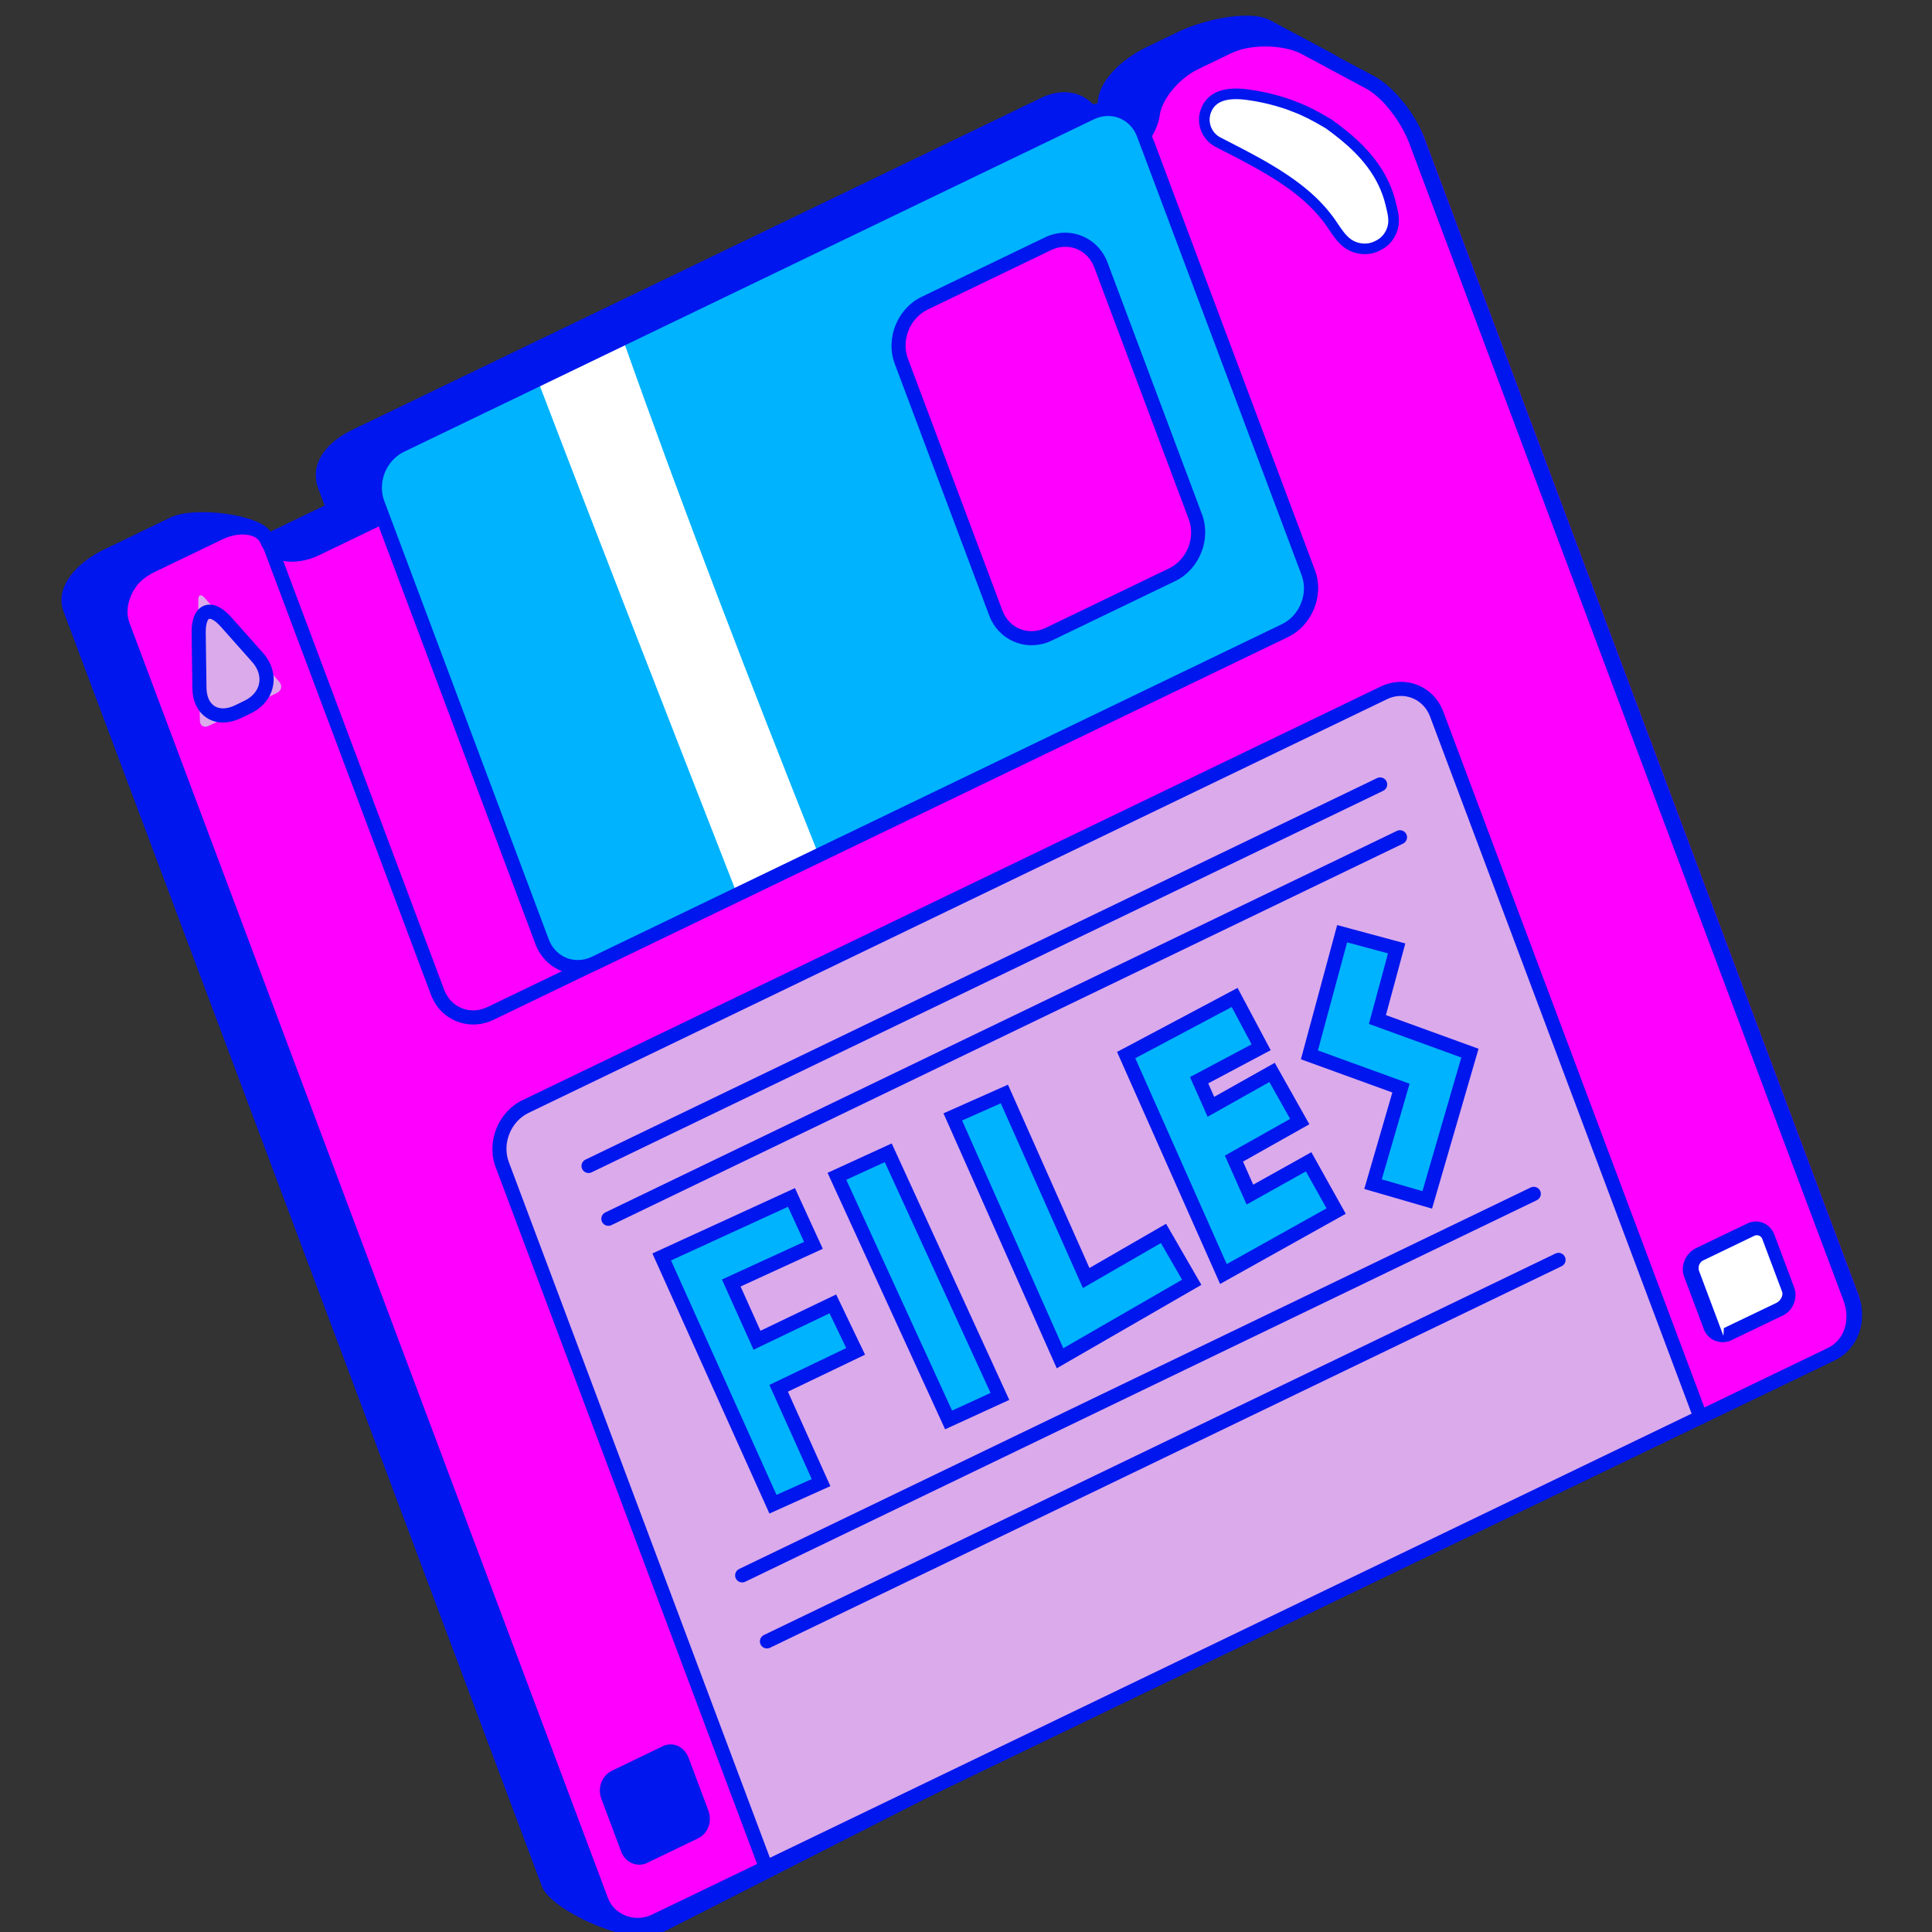 <svg xmlns="http://www.w3.org/2000/svg" xmlns:xlink="http://www.w3.org/1999/xlink" width="500" zoomAndPan="magnify" viewBox="0 0 375 375" height="500" preserveAspectRatio="xMidYMid meet" version="1.0"><rect x="0" y="0" width="375" height="375" fill="#333333" stroke="none"/><defs><clipPath id="03b223afb4"><path d="M 11 3 L 353 3 L 353 375 L 11 375 Z M 11 3 " clip-rule="nonzero"/></clipPath><clipPath id="1ce9868cf0"><path d="M 1.785 90.809 L 263.703 -7.469 L 373.051 283.941 L 111.133 382.219 Z M 1.785 90.809 " clip-rule="nonzero"/></clipPath><clipPath id="86129bb4fe"><path d="M 1.785 90.809 L 263.703 -7.469 L 373.051 283.941 L 111.133 382.219 Z M 1.785 90.809 " clip-rule="nonzero"/></clipPath><clipPath id="46e297a611"><path d="M 24 8 L 362 8 L 362 374 L 24 374 Z M 24 8 " clip-rule="nonzero"/></clipPath><clipPath id="179e5fb550"><path d="M 1.785 90.809 L 263.703 -7.469 L 373.051 283.941 L 111.133 382.219 Z M 1.785 90.809 " clip-rule="nonzero"/></clipPath><clipPath id="b16fc9a324"><path d="M 1.785 90.809 L 263.703 -7.469 L 373.051 283.941 L 111.133 382.219 Z M 1.785 90.809 " clip-rule="nonzero"/></clipPath><clipPath id="1098d2358c"><path d="M 96 133 L 331 133 L 331 363 L 96 363 Z M 96 133 " clip-rule="nonzero"/></clipPath><clipPath id="a41ea3bc6b"><path d="M 1.785 90.809 L 263.703 -7.469 L 373.051 283.941 L 111.133 382.219 Z M 1.785 90.809 " clip-rule="nonzero"/></clipPath><clipPath id="ab01e06cb3"><path d="M 1.785 90.809 L 263.703 -7.469 L 373.051 283.941 L 111.133 382.219 Z M 1.785 90.809 " clip-rule="nonzero"/></clipPath><clipPath id="2ce0ea358e"><path d="M 95 132 L 332 132 L 332 364 L 95 364 Z M 95 132 " clip-rule="nonzero"/></clipPath><clipPath id="6d4a542102"><path d="M 1.785 90.809 L 263.703 -7.469 L 373.051 283.941 L 111.133 382.219 Z M 1.785 90.809 " clip-rule="nonzero"/></clipPath><clipPath id="920de534ff"><path d="M 1.785 90.809 L 263.703 -7.469 L 373.051 283.941 L 111.133 382.219 Z M 1.785 90.809 " clip-rule="nonzero"/></clipPath><clipPath id="0904d19d9e"><path d="M 50 27 L 256 27 L 256 199 L 50 199 Z M 50 27 " clip-rule="nonzero"/></clipPath><clipPath id="5b899e60a7"><path d="M 1.785 90.809 L 263.703 -7.469 L 373.051 283.941 L 111.133 382.219 Z M 1.785 90.809 " clip-rule="nonzero"/></clipPath><clipPath id="4a17dcfda3"><path d="M 1.785 90.809 L 263.703 -7.469 L 373.051 283.941 L 111.133 382.219 Z M 1.785 90.809 " clip-rule="nonzero"/></clipPath><clipPath id="b6dbe9415c"><path d="M 38 115 L 55 115 L 55 142 L 38 142 Z M 38 115 " clip-rule="nonzero"/></clipPath><clipPath id="8631e616d2"><path d="M 1.785 90.809 L 263.703 -7.469 L 373.051 283.941 L 111.133 382.219 Z M 1.785 90.809 " clip-rule="nonzero"/></clipPath><clipPath id="25c202f374"><path d="M 1.785 90.809 L 263.703 -7.469 L 373.051 283.941 L 111.133 382.219 Z M 1.785 90.809 " clip-rule="nonzero"/></clipPath><clipPath id="5e2e52da42"><path d="M 37 117 L 54 117 L 54 141 L 37 141 Z M 37 117 " clip-rule="nonzero"/></clipPath><clipPath id="73411ac80c"><path d="M 1.785 90.809 L 263.703 -7.469 L 373.051 283.941 L 111.133 382.219 Z M 1.785 90.809 " clip-rule="nonzero"/></clipPath><clipPath id="9376771fcc"><path d="M 1.785 90.809 L 263.703 -7.469 L 373.051 283.941 L 111.133 382.219 Z M 1.785 90.809 " clip-rule="nonzero"/></clipPath><clipPath id="8555440530"><path d="M 112 150 L 270 150 L 270 228 L 112 228 Z M 112 150 " clip-rule="nonzero"/></clipPath><clipPath id="eaafeefe1d"><path d="M 1.785 90.809 L 263.703 -7.469 L 373.051 283.941 L 111.133 382.219 Z M 1.785 90.809 " clip-rule="nonzero"/></clipPath><clipPath id="43911c66ab"><path d="M 1.785 90.809 L 263.703 -7.469 L 373.051 283.941 L 111.133 382.219 Z M 1.785 90.809 " clip-rule="nonzero"/></clipPath><clipPath id="318ba0863e"><path d="M 116 161 L 274 161 L 274 238 L 116 238 Z M 116 161 " clip-rule="nonzero"/></clipPath><clipPath id="35d6ac14da"><path d="M 1.785 90.809 L 263.703 -7.469 L 373.051 283.941 L 111.133 382.219 Z M 1.785 90.809 " clip-rule="nonzero"/></clipPath><clipPath id="b491f0faf8"><path d="M 1.785 90.809 L 263.703 -7.469 L 373.051 283.941 L 111.133 382.219 Z M 1.785 90.809 " clip-rule="nonzero"/></clipPath><clipPath id="f4d5563f2e"><path d="M 142 230 L 300 230 L 300 308 L 142 308 Z M 142 230 " clip-rule="nonzero"/></clipPath><clipPath id="2d9f60332f"><path d="M 1.785 90.809 L 263.703 -7.469 L 373.051 283.941 L 111.133 382.219 Z M 1.785 90.809 " clip-rule="nonzero"/></clipPath><clipPath id="19b3608388"><path d="M 1.785 90.809 L 263.703 -7.469 L 373.051 283.941 L 111.133 382.219 Z M 1.785 90.809 " clip-rule="nonzero"/></clipPath><clipPath id="22d4a1091d"><path d="M 147 243 L 304 243 L 304 320 L 147 320 Z M 147 243 " clip-rule="nonzero"/></clipPath><clipPath id="1c6d8a6f84"><path d="M 1.785 90.809 L 263.703 -7.469 L 373.051 283.941 L 111.133 382.219 Z M 1.785 90.809 " clip-rule="nonzero"/></clipPath><clipPath id="86c7907615"><path d="M 1.785 90.809 L 263.703 -7.469 L 373.051 283.941 L 111.133 382.219 Z M 1.785 90.809 " clip-rule="nonzero"/></clipPath><clipPath id="3dfdb88e0e"><path d="M 327 237 L 348 237 L 348 260 L 327 260 Z M 327 237 " clip-rule="nonzero"/></clipPath><clipPath id="a6048eb549"><path d="M 1.785 90.809 L 263.703 -7.469 L 373.051 283.941 L 111.133 382.219 Z M 1.785 90.809 " clip-rule="nonzero"/></clipPath><clipPath id="56f07c5e96"><path d="M 1.785 90.809 L 263.703 -7.469 L 373.051 283.941 L 111.133 382.219 Z M 1.785 90.809 " clip-rule="nonzero"/></clipPath><clipPath id="186152172a"><path d="M 326 237 L 349 237 L 349 261 L 326 261 Z M 326 237 " clip-rule="nonzero"/></clipPath><clipPath id="57563ab968"><path d="M 1.785 90.809 L 263.703 -7.469 L 373.051 283.941 L 111.133 382.219 Z M 1.785 90.809 " clip-rule="nonzero"/></clipPath><clipPath id="2b61a351e0"><path d="M 1.785 90.809 L 263.703 -7.469 L 373.051 283.941 L 111.133 382.219 Z M 1.785 90.809 " clip-rule="nonzero"/></clipPath><clipPath id="a53b74d1f5"><path d="M 117 339 L 138 339 L 138 362 L 117 362 Z M 117 339 " clip-rule="nonzero"/></clipPath><clipPath id="83aadf2c12"><path d="M 1.785 90.809 L 263.703 -7.469 L 373.051 283.941 L 111.133 382.219 Z M 1.785 90.809 " clip-rule="nonzero"/></clipPath><clipPath id="b4c8af4580"><path d="M 1.785 90.809 L 263.703 -7.469 L 373.051 283.941 L 111.133 382.219 Z M 1.785 90.809 " clip-rule="nonzero"/></clipPath><clipPath id="e56e15e58d"><path d="M 116 338 L 138 338 L 138 362 L 116 362 Z M 116 338 " clip-rule="nonzero"/></clipPath><clipPath id="22d961add0"><path d="M 1.785 90.809 L 263.703 -7.469 L 373.051 283.941 L 111.133 382.219 Z M 1.785 90.809 " clip-rule="nonzero"/></clipPath><clipPath id="f3c5927774"><path d="M 1.785 90.809 L 263.703 -7.469 L 373.051 283.941 L 111.133 382.219 Z M 1.785 90.809 " clip-rule="nonzero"/></clipPath><clipPath id="a9cf4b7dfd"><path d="M 21 6 L 362 6 L 362 375 L 21 375 Z M 21 6 " clip-rule="nonzero"/></clipPath><clipPath id="9da4336699"><path d="M 1.785 90.809 L 263.703 -7.469 L 373.051 283.941 L 111.133 382.219 Z M 1.785 90.809 " clip-rule="nonzero"/></clipPath><clipPath id="87ecd5e2b6"><path d="M 1.785 90.809 L 263.703 -7.469 L 373.051 283.941 L 111.133 382.219 Z M 1.785 90.809 " clip-rule="nonzero"/></clipPath><clipPath id="fd6788bf2f"><path d="M 72 21 L 255 21 L 255 188 L 72 188 Z M 72 21 " clip-rule="nonzero"/></clipPath><clipPath id="1c80e962e9"><path d="M 1.785 90.809 L 263.703 -7.469 L 373.051 283.941 L 111.133 382.219 Z M 1.785 90.809 " clip-rule="nonzero"/></clipPath><clipPath id="1cd101cd54"><path d="M 1.785 90.809 L 263.703 -7.469 L 373.051 283.941 L 111.133 382.219 Z M 1.785 90.809 " clip-rule="nonzero"/></clipPath><clipPath id="ac19c02071"><path d="M 104 65 L 159 65 L 159 174 L 104 174 Z M 104 65 " clip-rule="nonzero"/></clipPath><clipPath id="7ad5e1a207"><path d="M 1.785 90.809 L 263.703 -7.469 L 373.051 283.941 L 111.133 382.219 Z M 1.785 90.809 " clip-rule="nonzero"/></clipPath><clipPath id="fa50d8f954"><path d="M 1.785 90.809 L 263.703 -7.469 L 373.051 283.941 L 111.133 382.219 Z M 1.785 90.809 " clip-rule="nonzero"/></clipPath><clipPath id="ed2bd16057"><path d="M 71 19 L 256 19 L 256 190 L 71 190 Z M 71 19 " clip-rule="nonzero"/></clipPath><clipPath id="ef569b1025"><path d="M 1.785 90.809 L 263.703 -7.469 L 373.051 283.941 L 111.133 382.219 Z M 1.785 90.809 " clip-rule="nonzero"/></clipPath><clipPath id="96edffedaa"><path d="M 1.785 90.809 L 263.703 -7.469 L 373.051 283.941 L 111.133 382.219 Z M 1.785 90.809 " clip-rule="nonzero"/></clipPath><clipPath id="0c13981288"><path d="M 233 18 L 271 18 L 271 49 L 233 49 Z M 233 18 " clip-rule="nonzero"/></clipPath><clipPath id="cd44cc04be"><path d="M 1.785 90.809 L 263.703 -7.469 L 373.051 283.941 L 111.133 382.219 Z M 1.785 90.809 " clip-rule="nonzero"/></clipPath><clipPath id="03c368b060"><path d="M 1.785 90.809 L 263.703 -7.469 L 373.051 283.941 L 111.133 382.219 Z M 1.785 90.809 " clip-rule="nonzero"/></clipPath><clipPath id="b3df68c397"><path d="M 232 17 L 272 17 L 272 50 L 232 50 Z M 232 17 " clip-rule="nonzero"/></clipPath><clipPath id="80af474899"><path d="M 1.785 90.809 L 263.703 -7.469 L 373.051 283.941 L 111.133 382.219 Z M 1.785 90.809 " clip-rule="nonzero"/></clipPath><clipPath id="6dd25d7108"><path d="M 1.785 90.809 L 263.703 -7.469 L 373.051 283.941 L 111.133 382.219 Z M 1.785 90.809 " clip-rule="nonzero"/></clipPath><clipPath id="c011c67192"><path d="M 128 232 L 167 232 L 167 292 L 128 292 Z M 128 232 " clip-rule="nonzero"/></clipPath><clipPath id="19cbe73ef6"><path d="M 1.785 90.809 L 263.703 -7.469 L 373.051 283.941 L 111.133 382.219 Z M 1.785 90.809 " clip-rule="nonzero"/></clipPath><clipPath id="25d0cf74fd"><path d="M 1.785 90.809 L 263.703 -7.469 L 373.051 283.941 L 111.133 382.219 Z M 1.785 90.809 " clip-rule="nonzero"/></clipPath><clipPath id="55150d5804"><path d="M 126 230 L 168 230 L 168 294 L 126 294 Z M 126 230 " clip-rule="nonzero"/></clipPath><clipPath id="178f83a656"><path d="M 1.785 90.809 L 263.703 -7.469 L 373.051 283.941 L 111.133 382.219 Z M 1.785 90.809 " clip-rule="nonzero"/></clipPath><clipPath id="a84e360f5d"><path d="M 1.785 90.809 L 263.703 -7.469 L 373.051 283.941 L 111.133 382.219 Z M 1.785 90.809 " clip-rule="nonzero"/></clipPath><clipPath id="f18ca22256"><path d="M 218 193 L 260 193 L 260 248 L 218 248 Z M 218 193 " clip-rule="nonzero"/></clipPath><clipPath id="ee225ebdac"><path d="M 1.785 90.809 L 263.703 -7.469 L 373.051 283.941 L 111.133 382.219 Z M 1.785 90.809 " clip-rule="nonzero"/></clipPath><clipPath id="10e30ea421"><path d="M 1.785 90.809 L 263.703 -7.469 L 373.051 283.941 L 111.133 382.219 Z M 1.785 90.809 " clip-rule="nonzero"/></clipPath><clipPath id="69187359d0"><path d="M 216 191 L 262 191 L 262 250 L 216 250 Z M 216 191 " clip-rule="nonzero"/></clipPath><clipPath id="7aa6f6e5a4"><path d="M 1.785 90.809 L 263.703 -7.469 L 373.051 283.941 L 111.133 382.219 Z M 1.785 90.809 " clip-rule="nonzero"/></clipPath><clipPath id="9638f01da7"><path d="M 1.785 90.809 L 263.703 -7.469 L 373.051 283.941 L 111.133 382.219 Z M 1.785 90.809 " clip-rule="nonzero"/></clipPath><clipPath id="c9f2eb6a6c"><path d="M 162 223 L 195 223 L 195 276 L 162 276 Z M 162 223 " clip-rule="nonzero"/></clipPath><clipPath id="1458160a1f"><path d="M 1.785 90.809 L 263.703 -7.469 L 373.051 283.941 L 111.133 382.219 Z M 1.785 90.809 " clip-rule="nonzero"/></clipPath><clipPath id="837bc9c41c"><path d="M 1.785 90.809 L 263.703 -7.469 L 373.051 283.941 L 111.133 382.219 Z M 1.785 90.809 " clip-rule="nonzero"/></clipPath><clipPath id="44f49b1a9e"><path d="M 160 221 L 196 221 L 196 278 L 160 278 Z M 160 221 " clip-rule="nonzero"/></clipPath><clipPath id="ad0e7f26aa"><path d="M 1.785 90.809 L 263.703 -7.469 L 373.051 283.941 L 111.133 382.219 Z M 1.785 90.809 " clip-rule="nonzero"/></clipPath><clipPath id="55c65aec9b"><path d="M 1.785 90.809 L 263.703 -7.469 L 373.051 283.941 L 111.133 382.219 Z M 1.785 90.809 " clip-rule="nonzero"/></clipPath><clipPath id="101c3df99a"><path d="M 184 212 L 232 212 L 232 264 L 184 264 Z M 184 212 " clip-rule="nonzero"/></clipPath><clipPath id="5752b37ad4"><path d="M 1.785 90.809 L 263.703 -7.469 L 373.051 283.941 L 111.133 382.219 Z M 1.785 90.809 " clip-rule="nonzero"/></clipPath><clipPath id="9135035ed4"><path d="M 1.785 90.809 L 263.703 -7.469 L 373.051 283.941 L 111.133 382.219 Z M 1.785 90.809 " clip-rule="nonzero"/></clipPath><clipPath id="4a902929e9"><path d="M 183 210 L 234 210 L 234 266 L 183 266 Z M 183 210 " clip-rule="nonzero"/></clipPath><clipPath id="dc83070393"><path d="M 1.785 90.809 L 263.703 -7.469 L 373.051 283.941 L 111.133 382.219 Z M 1.785 90.809 " clip-rule="nonzero"/></clipPath><clipPath id="141b9f0c1c"><path d="M 1.785 90.809 L 263.703 -7.469 L 373.051 283.941 L 111.133 382.219 Z M 1.785 90.809 " clip-rule="nonzero"/></clipPath><clipPath id="7e2c1d2a24"><path d="M 254 181 L 286 181 L 286 233 L 254 233 Z M 254 181 " clip-rule="nonzero"/></clipPath><clipPath id="580f30174c"><path d="M 1.785 90.809 L 263.703 -7.469 L 373.051 283.941 L 111.133 382.219 Z M 1.785 90.809 " clip-rule="nonzero"/></clipPath><clipPath id="bd25e725ae"><path d="M 1.785 90.809 L 263.703 -7.469 L 373.051 283.941 L 111.133 382.219 Z M 1.785 90.809 " clip-rule="nonzero"/></clipPath><clipPath id="9667e8637e"><path d="M 252 179 L 287 179 L 287 235 L 252 235 Z M 252 179 " clip-rule="nonzero"/></clipPath><clipPath id="20c2c18300"><path d="M 1.785 90.809 L 263.703 -7.469 L 373.051 283.941 L 111.133 382.219 Z M 1.785 90.809 " clip-rule="nonzero"/></clipPath><clipPath id="2c23998dc3"><path d="M 1.785 90.809 L 263.703 -7.469 L 373.051 283.941 L 111.133 382.219 Z M 1.785 90.809 " clip-rule="nonzero"/></clipPath></defs><g clip-path="url(#03b223afb4)"><g clip-path="url(#1ce9868cf0)"><g clip-path="url(#86129bb4fe)"><path fill="#0016ee" d="M 258.543 10.352 L 246.395 3.859 C 242.203 1.816 233.277 3.973 228.867 6.098 L 222.582 9.125 C 218.004 11.332 213.633 15.281 213.113 19.363 C 213.059 19.789 213.113 20.734 212.949 21.191 C 210.535 17.766 206.254 16.992 202.207 18.941 L 68.297 83.473 C 63.516 85.777 59.938 89.934 61.793 94.879 L 63.012 98.121 L 52.488 103.199 C 50.594 99.859 37.746 98.203 33.168 100.406 L 20.008 106.75 C 15.422 108.961 10.449 113.672 12.344 118.723 L 105.164 366.094 C 107.035 371.074 122.934 377.828 127.754 375.504 L 348.168 263.414 C 352.996 261.086 352.625 252.723 350.762 247.754 L 266.48 23.148 C 264.859 18.828 262.801 12.418 258.543 10.352 Z M 258.543 10.352 " fill-opacity="1" fill-rule="nonzero"/></g></g></g><g clip-path="url(#46e297a611)"><g clip-path="url(#179e5fb550)"><g clip-path="url(#b16fc9a324)"><path fill="#fe00fe" d="M 25.125 120.953 C 23.539 116.723 25.992 112.961 30.082 110.988 L 43.195 104.664 C 47.285 102.695 51.48 103.395 52.535 106.215 C 53.594 109.035 57.797 109.73 61.887 107.762 L 216.004 33.48 C 220.094 31.512 223.809 26.996 224.262 23.449 C 224.715 19.898 228.43 15.387 232.52 13.414 L 238.793 10.391 C 242.879 8.422 249.164 7.715 253.047 9.605 L 266.582 15.902 C 270.465 17.793 274.855 22.469 276.441 26.699 L 360.723 251.305 C 362.309 255.535 360.23 260.621 356.141 262.59 L 128.207 372.453 C 124.117 374.422 119.535 372.551 117.945 368.32 Z M 25.125 120.953 " fill-opacity="1" fill-rule="nonzero"/></g></g></g><g clip-path="url(#1098d2358c)"><g clip-path="url(#a41ea3bc6b)"><g clip-path="url(#ab01e06cb3)"><path fill="#daaaeb" d="M 330.09 275.145 L 278.863 138.621 C 277.277 134.391 272.645 132.539 268.57 134.5 L 102 214.781 C 97.926 216.742 95.895 221.809 97.48 226.039 L 148.707 362.562 " fill-opacity="1" fill-rule="nonzero"/></g></g></g><g clip-path="url(#2ce0ea358e)"><g clip-path="url(#6d4a542102)"><g clip-path="url(#920de534ff)"><path fill="#0016ee" d="M 149.992 362.078 L 147.426 363.043 L 96.199 226.52 C 94.363 221.637 96.703 215.816 101.406 213.547 L 267.977 133.266 C 270.289 132.16 272.852 132.043 275.16 132.969 C 277.473 133.895 279.242 135.73 280.145 138.141 L 331.375 274.664 L 328.809 275.625 L 277.582 139.102 C 276.949 137.422 275.727 136.145 274.141 135.512 C 272.551 134.875 270.789 134.941 269.168 135.734 L 102.594 216.012 C 99.133 217.68 97.414 221.965 98.762 225.559 Z M 149.992 362.078 " fill-opacity="1" fill-rule="nonzero"/></g></g></g><g clip-path="url(#0904d19d9e)"><g clip-path="url(#5b899e60a7)"><g clip-path="url(#4a17dcfda3)"><path fill="#0016ee" d="M 95.008 198.277 C 92.91 199.066 90.676 199.055 88.625 198.234 C 86.316 197.309 84.543 195.473 83.641 193.062 L 50.926 105.883 L 53.492 104.918 L 86.207 192.102 C 86.836 193.781 88.059 195.059 89.645 195.695 C 91.234 196.328 92.984 196.25 94.617 195.469 L 248.801 121.16 C 252.262 119.492 253.98 115.211 252.633 111.613 L 221.395 28.367 L 223.961 27.406 L 255.199 110.652 C 257.031 115.539 254.695 121.359 249.992 123.625 L 95.809 197.938 C 95.543 198.062 95.277 198.176 95.008 198.277 Z M 95.008 198.277 " fill-opacity="1" fill-rule="nonzero"/></g></g></g><g clip-path="url(#b6dbe9415c)"><g clip-path="url(#8631e616d2)"><g clip-path="url(#25c202f374)"><path fill="#daaaeb" d="M 40.496 140.891 C 39.57 141.336 38.805 140.863 38.793 139.836 L 38.48 116.48 C 38.465 115.457 39.012 115.246 39.691 116.012 L 54.176 132.309 C 54.855 133.074 54.656 134.066 53.73 134.512 Z M 40.496 140.891 " fill-opacity="1" fill-rule="nonzero"/></g></g></g><g clip-path="url(#5e2e52da42)"><g clip-path="url(#73411ac80c)"><g clip-path="url(#9376771fcc)"><path fill="#0016ee" d="M 45.996 139.715 C 43.785 140.543 41.672 140.387 40.035 139.27 C 38.328 138.105 37.371 136.059 37.336 133.508 L 37.195 122.852 C 37.145 119.051 38.695 117.898 39.625 117.551 C 40.742 117.129 42.57 117.188 44.934 119.852 L 50.98 126.652 C 52.723 128.617 53.434 130.945 52.977 133.219 C 52.523 135.488 50.969 137.363 48.602 138.504 L 46.816 139.367 C 46.539 139.496 46.266 139.613 45.996 139.715 Z M 40.586 120.113 C 40.363 120.195 39.91 120.965 39.934 122.812 L 40.078 133.469 C 40.098 135.105 40.629 136.363 41.578 137.008 C 42.582 137.691 44.043 137.664 45.625 136.898 L 47.41 136.035 C 48.984 135.277 50.008 134.086 50.289 132.676 C 50.57 131.27 50.09 129.773 48.93 128.473 L 42.883 121.668 C 41.57 120.188 40.766 120.043 40.586 120.113 Z M 40.586 120.113 " fill-opacity="1" fill-rule="nonzero"/></g></g></g><g clip-path="url(#8555440530)"><g clip-path="url(#eaafeefe1d)"><g clip-path="url(#43911c66ab)"><path fill="#0016ee" d="M 114.719 227.594 C 114.062 227.84 113.312 227.551 113.004 226.906 C 112.676 226.227 112.961 225.406 113.645 225.078 L 267.289 151.027 C 267.977 150.707 268.793 150.984 269.121 151.664 C 269.449 152.344 269.16 153.164 268.48 153.492 L 114.832 227.547 C 114.793 227.562 114.758 227.578 114.719 227.594 Z M 114.719 227.594 " fill-opacity="1" fill-rule="nonzero"/></g></g></g><g clip-path="url(#318ba0863e)"><g clip-path="url(#35d6ac14da)"><g clip-path="url(#b491f0faf8)"><path fill="#0016ee" d="M 118.566 237.848 C 117.91 238.094 117.16 237.805 116.852 237.16 C 116.523 236.48 116.809 235.66 117.492 235.332 L 271.137 161.277 C 271.82 160.949 272.637 161.238 272.969 161.918 C 273.297 162.598 273.008 163.418 272.328 163.746 L 118.68 237.797 C 118.641 237.816 118.605 237.832 118.566 237.848 Z M 118.566 237.848 " fill-opacity="1" fill-rule="nonzero"/></g></g></g><g clip-path="url(#f4d5563f2e)"><g clip-path="url(#2d9f60332f)"><g clip-path="url(#19b3608388)"><path fill="#0016ee" d="M 144.535 307.059 C 143.879 307.305 143.133 307.016 142.82 306.371 C 142.492 305.691 142.781 304.871 143.461 304.543 L 297.109 230.492 C 297.793 230.168 298.609 230.449 298.938 231.129 C 299.266 231.809 298.98 232.629 298.297 232.957 L 144.652 307.012 C 144.613 307.027 144.574 307.043 144.535 307.059 Z M 144.535 307.059 " fill-opacity="1" fill-rule="nonzero"/></g></g></g><g clip-path="url(#22d4a1091d)"><g clip-path="url(#1c6d8a6f84)"><g clip-path="url(#86c7907615)"><path fill="#0016ee" d="M 149.344 319.875 C 148.688 320.121 147.941 319.832 147.633 319.188 C 147.305 318.508 147.59 317.688 148.27 317.359 L 301.918 243.309 C 302.602 242.984 303.418 243.266 303.746 243.945 C 304.078 244.625 303.789 245.445 303.105 245.773 L 149.461 319.828 C 149.422 319.848 149.383 319.863 149.344 319.875 Z M 149.344 319.875 " fill-opacity="1" fill-rule="nonzero"/></g></g></g><g clip-path="url(#3dfdb88e0e)"><g clip-path="url(#a6048eb549)"><g clip-path="url(#56f07c5e96)"><path fill="#ffffff" d="M 347.816 252.289 C 347.938 252.609 347.797 252.984 347.492 253.133 L 333.867 259.715 C 333.559 259.863 333.336 259.676 333.215 259.355 L 327.879 245.137 C 327.762 244.816 327.793 244.477 328.105 244.332 L 341.777 237.73 C 342.086 237.582 342.363 237.75 342.484 238.07 Z M 347.816 252.289 " fill-opacity="1" fill-rule="nonzero"/></g></g></g><g clip-path="url(#186152172a)"><g clip-path="url(#57563ab968)"><g clip-path="url(#2b61a351e0)"><path fill="#0016ee" d="M 335.809 260.254 C 333.785 261.016 331.488 260.059 330.727 258.027 L 326.879 247.773 C 326.105 245.715 327.203 243.219 329.188 242.266 L 339.438 237.34 C 341.461 236.582 343.629 237.586 344.391 239.617 L 348.238 249.871 C 349.012 251.93 348.043 254.375 346.062 255.332 Z M 340.574 239.836 L 330.57 244.656 C 329.855 245 329.508 245.941 329.785 246.68 L 333.633 256.938 C 333.867 257.551 334.031 257.996 334.031 257.996 L 334.512 259.277 L 334.605 257.777 L 344.816 252.883 C 345.531 252.539 346.188 251.484 345.91 250.742 L 342.062 240.488 C 341.832 239.875 341.18 239.609 340.574 239.836 Z M 340.574 239.836 " fill-opacity="1" fill-rule="nonzero"/></g></g></g><g clip-path="url(#a53b74d1f5)"><g clip-path="url(#83aadf2c12)"><g clip-path="url(#b4c8af4580)"><path fill="#0016ee" d="M 137.07 353.848 C 137.191 354.168 137.102 354.527 136.793 354.676 L 123.145 361.266 C 122.836 361.41 122.586 361.234 122.469 360.914 L 117.133 346.695 C 117.012 346.379 117.098 346.02 117.406 345.871 L 131.059 339.281 C 131.363 339.133 131.613 339.312 131.734 339.633 Z M 137.07 353.848 " fill-opacity="1" fill-rule="nonzero"/></g></g></g><g clip-path="url(#e56e15e58d)"><g clip-path="url(#22d961add0)"><g clip-path="url(#f3c5927774)"><path fill="#0016ee" d="M 125.402 361.688 C 123.379 362.445 121.324 361.402 120.562 359.371 L 116.715 349.117 C 115.941 347.055 116.797 344.652 118.781 343.695 L 128.863 338.836 C 130.887 338.074 132.879 339.145 133.645 341.176 L 137.492 351.43 C 138.262 353.492 137.469 355.871 135.484 356.828 Z M 129.879 341.379 L 119.848 346.207 C 119.133 346.551 118.762 347.5 119.039 348.242 L 122.887 358.496 C 123.117 359.113 123.285 359.559 123.285 359.559 L 123.766 360.84 L 123.91 359.316 L 134.094 354.434 C 134.809 354.09 135.441 353.047 135.16 352.305 L 131.312 342.051 C 131.086 341.434 130.484 341.152 129.879 341.379 Z M 129.879 341.379 " fill-opacity="1" fill-rule="nonzero"/></g></g></g><g clip-path="url(#a9cf4b7dfd)"><g clip-path="url(#9da4336699)"><g clip-path="url(#87ecd5e2b6)"><path fill="#0016ee" d="M 126.832 374.469 C 122.102 376.242 116.758 373.996 115.039 369.414 L 22.219 122.047 C 20.457 117.355 23.285 111.145 28.164 108.793 L 41.746 102.285 C 46.652 99.922 51.801 100.977 53.137 104.531 C 53.875 106.5 57.336 106.918 60.68 105.301 L 214.91 30.973 C 218.574 29.207 222.004 25.102 222.398 22.004 C 222.914 17.973 226.867 13.105 231.402 10.918 L 237.742 7.863 C 242.188 5.711 249.371 5.77 253.73 7.895 L 266.137 14.457 C 270.633 16.641 274.828 22.395 276.441 26.699 L 360.723 251.305 C 362.629 256.391 360.637 261.875 356.125 264.051 L 127.688 374.109 C 127.426 374.234 127.098 374.367 126.832 374.469 Z M 43.879 104.352 C 43.578 104.465 43.281 104.594 42.984 104.734 L 29.52 111.195 C 25.914 112.938 23.855 117.57 25.125 120.953 L 117.945 368.32 C 119.203 371.672 123.199 373.262 126.605 371.602 L 354.801 261.633 C 358.027 260.078 359.219 256.148 357.812 252.398 L 273.531 27.789 C 272.082 23.93 268.48 18.789 264.723 16.961 L 252.414 10.359 C 248.836 8.617 242.664 8.531 238.895 10.344 L 232.574 13.395 C 228.918 15.156 225.504 19.254 225.109 22.352 C 224.594 26.383 220.641 31.25 216.098 33.438 L 61.879 107.766 C 56.949 110.141 51.926 109.039 50.594 105.484 C 49.934 103.719 46.922 103.211 43.879 104.352 Z M 43.879 104.352 " fill-opacity="1" fill-rule="nonzero"/></g></g></g><g clip-path="url(#fd6788bf2f)"><g clip-path="url(#1c80e962e9)"><g clip-path="url(#1cd101cd54)"><path fill="#00b3fe" d="M 249.395 122.391 C 253.469 120.43 255.504 115.363 253.918 111.133 L 221.992 26.055 C 220.406 21.828 215.773 19.973 211.699 21.934 L 77.82 86.461 C 73.75 88.422 71.715 93.492 73.301 97.719 L 105.223 182.797 C 106.812 187.023 111.441 188.879 115.516 186.918 Z M 174.949 70.113 C 173.359 65.887 175.395 60.816 179.465 58.855 L 203.398 47.32 C 207.473 45.359 212.102 47.211 213.688 51.441 L 232.023 100.301 C 233.609 104.527 231.574 109.598 227.504 111.559 L 203.57 123.094 C 199.5 125.059 194.867 123.203 193.281 118.973 Z M 174.949 70.113 " fill-opacity="1" fill-rule="nonzero"/></g></g></g><g clip-path="url(#ac19c02071)"><g clip-path="url(#7ad5e1a207)"><g clip-path="url(#fa50d8f954)"><path fill="#ffffff" d="M 120.859 65.719 L 104.324 73.688 C 117.07 107.07 130.105 140.34 143.094 173.625 L 158.922 166 C 145.695 132.773 132.781 99.43 120.859 65.719 Z M 120.859 65.719 " fill-opacity="1" fill-rule="nonzero"/></g></g></g><g clip-path="url(#ed2bd16057)"><g clip-path="url(#ef569b1025)"><g clip-path="url(#96edffedaa)"><path fill="#0016ee" d="M 115.32 188.488 C 110.691 190.227 105.691 187.938 103.941 183.277 L 72.02 98.199 C 70.188 93.312 72.523 87.492 77.227 85.227 L 211.105 20.703 C 215.957 18.387 221.426 20.648 223.277 25.574 L 255.199 110.652 C 257.031 115.539 254.695 121.359 249.992 123.625 L 116.109 188.152 C 115.848 188.277 115.586 188.391 115.32 188.488 Z M 212.859 22.93 C 212.668 23 212.484 23.078 212.297 23.168 L 78.414 87.695 C 74.953 89.363 73.234 93.645 74.586 97.238 L 106.508 182.316 C 107.809 185.785 111.562 187.332 114.922 185.684 L 248.801 121.16 C 252.266 119.492 253.984 115.211 252.633 111.613 L 220.711 26.539 C 219.48 23.262 216.105 21.711 212.859 22.93 Z M 203.375 124.668 C 198.746 126.402 193.746 124.113 192 119.453 L 173.664 70.594 C 171.832 65.711 174.168 59.891 178.871 57.621 L 202.805 46.086 C 207.633 43.754 213.121 46.035 214.973 50.961 L 233.305 99.82 C 235.137 104.707 232.801 110.523 228.098 112.793 L 204.164 124.328 C 203.902 124.453 203.641 124.566 203.375 124.668 Z M 204.559 48.312 C 204.371 48.383 204.184 48.465 203.996 48.555 L 180.059 60.09 C 176.602 61.758 174.883 66.039 176.23 69.633 L 194.562 118.492 C 195.863 121.961 199.57 123.48 202.977 121.863 L 226.91 110.324 C 230.371 108.66 232.09 104.379 230.738 100.781 L 212.406 51.922 C 211.176 48.648 207.805 47.094 204.559 48.312 Z M 204.559 48.312 " fill-opacity="1" fill-rule="nonzero"/></g></g></g><g clip-path="url(#0c13981288)"><g clip-path="url(#cd44cc04be)"><g clip-path="url(#03c368b060)"><path fill="#ffffff" d="M 238.855 18.258 C 240.008 18.152 241.207 18.242 242.316 18.398 C 243.254 18.531 244.199 18.691 245.129 18.891 C 246.945 19.281 249.059 19.824 251.25 20.711 C 253.469 21.523 255.742 22.75 257.969 24.098 C 262.242 27.191 266.141 30.629 268.477 35.477 C 269.109 36.781 269.617 38.195 269.949 39.605 C 270.301 41.113 270.738 42.594 270.332 44.141 C 269.996 45.41 269.207 46.59 268.094 47.305 C 267.477 47.699 266.672 48.07 265.945 48.207 C 264.41 48.504 262.766 48.137 261.516 47.195 C 260 46.055 259.059 44.25 257.949 42.75 C 256.414 40.668 254.574 38.812 252.562 37.191 C 249.828 34.984 246.809 33.129 243.723 31.426 C 242.918 30.977 242.105 30.539 241.293 30.109 C 239.965 29.422 238.855 28.852 238.074 28.449 C 237.672 28.254 236.551 27.668 236.379 27.578 C 234.191 26.422 233.176 23.785 234.102 21.426 C 234.953 19.262 236.82 18.449 238.855 18.258 Z M 238.855 18.258 " fill-opacity="1" fill-rule="nonzero"/></g></g></g><g clip-path="url(#b3df68c397)"><g clip-path="url(#80af474899)"><g clip-path="url(#6dd25d7108)"><path fill="#0016ee" d="M 267.125 48.934 C 266.793 49.059 266.461 49.156 266.141 49.215 C 264.32 49.566 262.359 49.117 260.895 48.016 C 259.652 47.078 258.797 45.812 257.973 44.586 C 257.691 44.168 257.414 43.754 257.121 43.363 C 255.703 41.438 253.949 39.629 251.918 37.988 C 249.598 36.121 246.836 34.316 243.227 32.324 C 242.426 31.879 241.617 31.445 240.812 31.016 L 237.605 29.363 C 237.215 29.172 236.074 28.578 235.902 28.488 C 233.223 27.066 232.039 23.871 233.145 21.051 C 234.027 18.809 235.93 17.5 238.762 17.238 C 239.844 17.137 241.051 17.184 242.461 17.383 C 243.422 17.52 244.391 17.684 245.344 17.887 C 246.867 18.211 249.172 18.762 251.637 19.758 C 253.602 20.477 255.793 21.582 258.5 23.219 C 262.488 26.098 266.84 29.715 269.406 35.031 C 270.074 36.41 270.609 37.914 270.949 39.375 L 271.051 39.789 C 271.398 41.246 271.762 42.75 271.328 44.402 C 270.914 45.969 269.938 47.34 268.648 48.168 C 268.172 48.473 267.645 48.738 267.125 48.934 Z M 237.27 19.645 C 236.191 20.051 235.473 20.754 235.059 21.801 C 234.336 23.648 235.109 25.742 236.863 26.672 C 237.027 26.758 238.129 27.332 238.527 27.523 L 241.766 29.199 C 242.594 29.637 243.414 30.078 244.223 30.527 C 247.938 32.578 250.793 34.445 253.207 36.395 C 255.379 38.145 257.254 40.078 258.777 42.141 C 259.086 42.559 259.379 42.996 259.676 43.438 C 260.441 44.574 261.164 45.648 262.137 46.379 C 263.141 47.133 264.492 47.441 265.754 47.199 C 266.34 47.086 266.988 46.793 267.539 46.441 C 268.398 45.887 269.059 44.953 269.34 43.879 C 269.641 42.73 269.355 41.535 269.051 40.27 L 268.949 39.844 C 268.641 38.527 268.16 37.172 267.555 35.926 C 265.188 31.02 261.074 27.617 257.367 24.93 C 254.844 23.41 252.766 22.359 250.898 21.676 C 248.551 20.727 246.359 20.207 244.914 19.895 C 244.008 19.703 243.086 19.551 242.172 19.418 C 240.926 19.242 239.871 19.199 238.953 19.285 C 238.32 19.34 237.754 19.465 237.27 19.645 Z M 237.27 19.645 " fill-opacity="1" fill-rule="nonzero"/></g></g></g><g clip-path="url(#c011c67192)"><g clip-path="url(#19cbe73ef6)"><g clip-path="url(#25d0cf74fd)"><path fill="#00b3fe" d="M 161.656 253.078 L 146.938 260.141 L 141.938 249.031 L 157.887 241.719 L 153.625 232.422 L 128.438 243.973 L 150.031 291.969 L 159.367 287.77 L 151.133 269.469 L 166.082 262.301 Z M 161.656 253.078 " fill-opacity="1" fill-rule="nonzero"/></g></g></g><g clip-path="url(#55150d5804)"><g clip-path="url(#178f83a656)"><g clip-path="url(#a84e360f5d)"><path fill="#0016ee" d="M 149.344 293.777 L 126.629 243.297 L 154.297 230.609 L 159.703 242.391 L 143.746 249.707 L 147.609 258.301 L 162.297 251.254 L 167.906 262.941 L 152.93 270.125 L 161.176 288.457 Z M 130.246 244.652 L 150.719 290.156 L 157.555 287.082 L 149.336 268.812 L 164.254 261.656 L 161.012 254.906 L 146.262 261.98 L 140.129 248.352 L 156.07 241.043 L 152.949 234.234 Z M 130.246 244.652 " fill-opacity="1" fill-rule="nonzero"/></g></g></g><g clip-path="url(#f18ca22256)"><g clip-path="url(#ee225ebdac)"><g clip-path="url(#10e30ea421)"><path fill="#00b3fe" d="M 242.609 231.871 L 239.504 224.883 L 252.277 217.699 L 246.91 208.152 L 235.035 214.828 L 232.746 209.668 L 244.785 203.273 L 239.645 193.602 L 218.59 204.789 L 237.465 247.285 L 259.348 235.066 L 254.008 225.504 Z M 242.609 231.871 " fill-opacity="1" fill-rule="nonzero"/></g></g></g><g clip-path="url(#69187359d0)"><g clip-path="url(#7aa6f6e5a4)"><g clip-path="url(#9638f01da7)"><path fill="#0016ee" d="M 236.82 249.215 L 216.82 204.18 L 240.211 191.75 L 246.641 203.84 L 234.516 210.281 L 235.676 212.898 L 247.43 206.289 L 254.145 218.219 L 241.266 225.465 L 243.25 229.941 L 254.535 223.641 L 261.211 235.594 Z M 220.359 205.398 L 238.109 245.359 L 257.48 234.539 L 253.477 227.367 L 241.965 233.797 L 237.75 224.301 L 250.414 217.176 L 246.387 210.02 L 234.395 216.762 L 230.977 209.059 L 242.934 202.707 L 239.078 195.457 Z M 220.359 205.398 " fill-opacity="1" fill-rule="nonzero"/></g></g></g><g clip-path="url(#c9f2eb6a6c)"><g clip-path="url(#1458160a1f)"><g clip-path="url(#837bc9c41c)"><path fill="#00b3fe" d="M 172.398 223.746 L 194.078 271.039 L 184.117 275.605 L 162.438 228.312 Z M 172.398 223.746 " fill-opacity="1" fill-rule="nonzero"/></g></g></g><g clip-path="url(#44f49b1a9e)"><g clip-path="url(#ad0e7f26aa)"><g clip-path="url(#55c65aec9b)"><path fill="#0016ee" d="M 183.445 277.426 L 160.629 227.645 L 173.082 221.938 L 195.898 271.719 Z M 164.262 228.992 L 184.797 273.797 L 192.266 270.371 L 171.734 225.57 Z M 164.262 228.992 " fill-opacity="1" fill-rule="nonzero"/></g></g></g><g clip-path="url(#101c3df99a)"><g clip-path="url(#5752b37ad4)"><g clip-path="url(#9135035ed4)"><path fill="#00b3fe" d="M 210.824 248.066 L 194.949 212.344 L 184.938 216.789 L 205.754 263.637 L 231.312 248.891 L 225.832 239.402 Z M 210.824 248.066 " fill-opacity="1" fill-rule="nonzero"/></g></g></g><g clip-path="url(#4a902929e9)"><g clip-path="url(#dc83070393)"><g clip-path="url(#141b9f0c1c)"><path fill="#0016ee" d="M 205.117 265.586 L 183.129 216.098 L 195.645 210.535 L 211.461 246.117 L 226.336 237.535 L 233.184 249.391 Z M 186.742 217.484 L 206.387 261.691 L 229.441 248.391 L 225.332 241.273 L 210.191 250.012 L 194.254 214.148 Z M 186.742 217.484 " fill-opacity="1" fill-rule="nonzero"/></g></g></g><g clip-path="url(#7e2c1d2a24)"><g clip-path="url(#580f30174c)"><g clip-path="url(#bd25e725ae)"><path fill="#00b3fe" d="M 267.359 197.887 L 271.09 184.086 L 260.512 181.234 L 254.156 204.746 L 271.926 211.199 L 266.504 229.844 L 277.027 232.898 L 285.312 204.41 Z M 267.359 197.887 " fill-opacity="1" fill-rule="nonzero"/></g></g></g><g clip-path="url(#9667e8637e)"><g clip-path="url(#20c2c18300)"><g clip-path="url(#2c23998dc3)"><path fill="#0016ee" d="M 277.961 234.594 L 264.805 230.777 L 270.254 212.051 L 252.504 205.605 L 259.543 179.555 L 272.77 183.121 L 269.008 197.031 L 286.984 203.562 Z M 268.199 228.914 L 276.094 231.203 L 283.637 205.258 L 265.707 198.742 L 269.41 185.051 L 261.477 182.91 L 255.805 203.887 L 273.598 210.352 Z M 268.199 228.914 " fill-opacity="1" fill-rule="nonzero"/></g></g></g></svg>